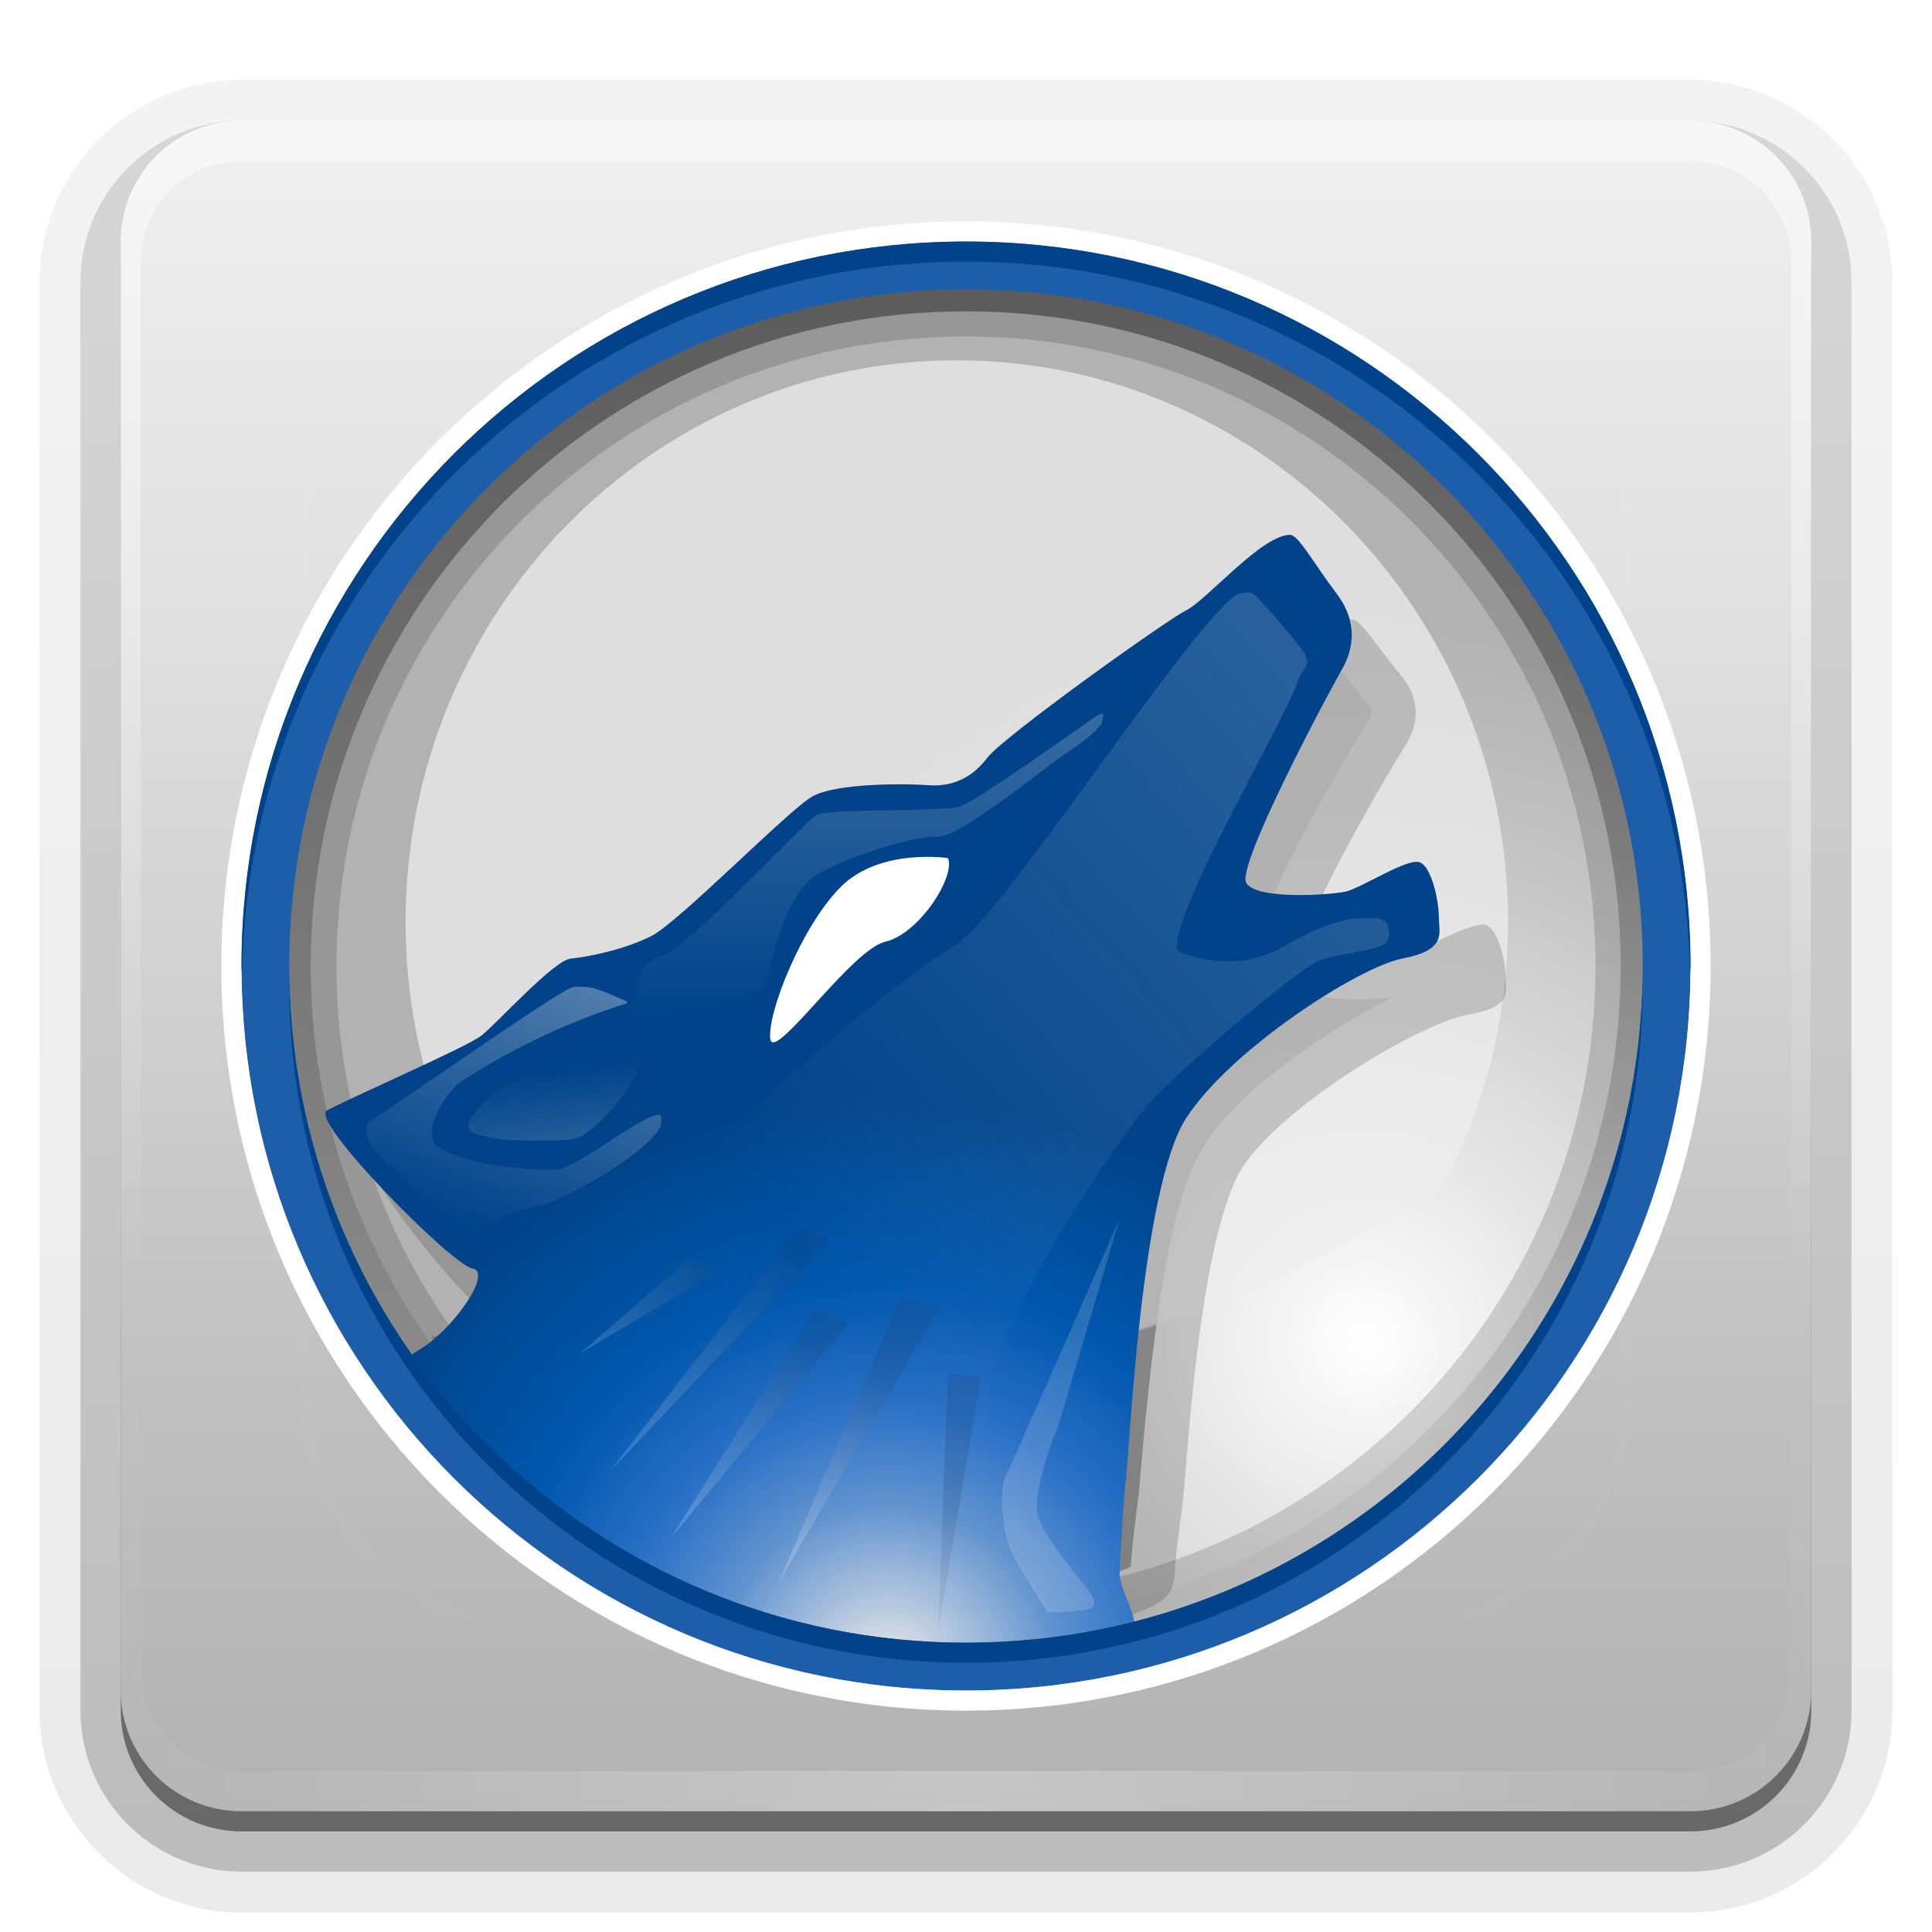 <svg xmlns="http://www.w3.org/2000/svg" viewBox="0 0 96 96" xmlns:xlink="http://www.w3.org/1999/xlink">
<defs>
<clipPath id="clipPath3613">
<path fill="#fff" d="m12,6h72a6,6 0 0,1 6,6v72a6,6 0 0,1 -6,6h-72a6,6 0 0,1 -6-6v-72a6,6 0 0,1 6-6"/>
</clipPath>
<filter width="1.384" x="-.192" y="-.192" height="1.384" color-interpolation-filters="sRGB" id="filter3794">
<feGaussianBlur stdDeviation="5.28"/>
</filter>
<linearGradient gradientTransform="matrix(.095 0 0 .095 8.473 8.674)" id="linearGradient3943" xlink:href="#XMLID_5_" y1="713.546" x1="319.186" y2="626.006" x2="373.125" gradientUnits="userSpaceOnUse"/>
<linearGradient gradientTransform="matrix(.095 0 0 .095 8.473 8.674)" id="linearGradient3940" xlink:href="#XMLID_5_" y1="790.515" x1="331.496" y2="688.751" x2="409.855" gradientUnits="userSpaceOnUse"/>
<linearGradient gradientTransform="matrix(.084 0 0 .084 12.003 12.008)" id="linearGradient3937" xlink:href="#linearGradient5498" y1="-363.425" x1="1508.496" y2="630.52" x2="361.144" gradientUnits="userSpaceOnUse"/>
<linearGradient gradientTransform="matrix(.084 0 0 .084 12.003 12.008)" id="linearGradient3934" xlink:href="#linearGradient5498" y1="-309.605" x1="370.622" y2="458.384" x2="370.206" gradientUnits="userSpaceOnUse"/>
<linearGradient gradientTransform="matrix(.095 0 0 .095 8.473 8.674)" id="linearGradient3946" xlink:href="#XMLID_5_" y1="704.236" x1="264.541" y2="612.605" x2="335.096" gradientUnits="userSpaceOnUse"/>
<linearGradient gradientTransform="matrix(1.024 0 0 1.012 -1.143 -98.071)" id="linearGradient3780" xlink:href="#ButtonShadow-0" y1="6.132" y2="90.239" x2="0" gradientUnits="userSpaceOnUse"/>
<linearGradient gradientTransform="matrix(1.006 0 0 .994 100 0)" id="ButtonShadow-0" y1="92.54" y2="7.017" x2="0" gradientUnits="userSpaceOnUse">
<stop offset="0"/>
<stop offset="1" stop-opacity=".588"/>
</linearGradient>
<linearGradient gradientTransform="matrix(.084 0 0 .084 12.003 12.008)" id="linearGradient3931" xlink:href="#linearGradient5498" y1="274.884" x1="247.477" y2="580.547" x2="130.318" gradientUnits="userSpaceOnUse"/>
<linearGradient gradientTransform="matrix(0 1 -1 0 96 0)" id="linearGradient3991" xlink:href="#linearGradient3985" x1="13.188" x2="82.812" gradientUnits="userSpaceOnUse"/>
<linearGradient gradientTransform="matrix(.095 0 0 .095 8.473 8.674)" id="linearGradient3952" xlink:href="#XMLID_5_" y1="634.632" x1="220.951" y2="560.355" x2="278.145" gradientUnits="userSpaceOnUse"/>
<linearGradient gradientTransform="matrix(.095 0 0 .095 8.473 8.674)" id="linearGradient3949" xlink:href="#XMLID_5_" y1="684.019" x1="237.208" y2="565.868" x2="328.185" gradientUnits="userSpaceOnUse"/>
<linearGradient gradientTransform="matrix(-.095 0 0 .095 98.725 8.674)" id="linearGradient3955" xlink:href="#XMLID_4_" y1="815.455" x1="429.849" y2="643.308" x2="480.12" gradientUnits="userSpaceOnUse"/>
<linearGradient gradientTransform="matrix(.084 0 0 .084 12.003 12.008)" id="linearGradient3928" xlink:href="#linearGradient5498" y1="756.761" x1="220.368" y2="491.067" x2="185.212" gradientUnits="userSpaceOnUse"/>
<linearGradient gradientTransform="translate(0 -96)" id="linearGradient3617" xlink:href="#radialGradient3809" y1="90" y2="5.988" x2="0" gradientUnits="userSpaceOnUse"/>
<linearGradient id="linearGradient3985">
<stop offset="0"/>
<stop offset="1" stop-opacity="0"/>
</linearGradient>
<linearGradient id="linearGradient3188" xlink:href="#linearGradient3737" y1="6" y2="63.893" x2="0" gradientUnits="userSpaceOnUse"/>
<linearGradient id="linearGradient3737">
<stop offset="0" stop-color="#fff"/>
<stop offset="1" stop-color="#fff" stop-opacity="0"/>
</linearGradient>
<linearGradient gradientTransform="translate(0 -97)" id="linearGradient3721" xlink:href="#ButtonShadow-0" y1="6.132" y2="90.239" x2="0" gradientUnits="userSpaceOnUse"/>
<linearGradient id="linearGradient3613" xlink:href="#linearGradient3737" y1="20.221" y2="138.661" x2="0" gradientUnits="userSpaceOnUse"/>
<linearGradient gradientTransform="matrix(-1.126 0 0 1.126 1028.91 -39.547)" id="XMLID_4_" y1="815.455" x1="429.849" y2="643.308" x2="480.12" gradientUnits="userSpaceOnUse">
<stop offset="0" stop-color="#fff"/>
<stop offset="1" stop-color="#e5eaf2"/>
</linearGradient>
<linearGradient id="linearGradient5498">
<stop offset="0" stop-color="#eee"/>
<stop offset="1" stop-color="#eee" stop-opacity="0"/>
</linearGradient>
<linearGradient id="XMLID_5_" y1="634.632" x1="220.951" y2="560.355" x2="278.145" gradientUnits="userSpaceOnUse">
<stop offset="0" stop-color="#fff"/>
<stop offset="1" stop-color="#193d6b"/>
</linearGradient>
<mask id="XMLID_23_">
<g filter="url(#Adobe_OpacityMaskFilter)">
<radialGradient cx="88.978" cy="-20.899" r="673.116" id="XMLID_24_" gradientUnits="userSpaceOnUse">
<stop offset=".309" stop-color="#fff"/>
<stop offset="1"/>
</radialGradient>
<ellipse fill="url(#XMLID_24_) #000000" cx="295.895" cy="286.172" rx="512.934" ry="349.106"/>
</g>
</mask>
<radialGradient cx="663.911" cy="649.227" gradientTransform="matrix(.084 0 0 .084 12.003 12.008)" r="427.12" id="radialGradient3972" xlink:href="#XMLID_22_" gradientUnits="userSpaceOnUse"/>
<radialGradient cx="622.728" cy="621.173" r="510.719" id="radialGradient3809" gradientUnits="userSpaceOnUse">
<stop offset="0" stop-color="#f0f0f0"/>
<stop offset=".281" stop-color="#e1e1e1"/>
<stop offset=".752" stop-color="#c0c0c0"/>
<stop offset="1" stop-color="#b2b2b2"/>
</radialGradient>
<radialGradient cx="375.214" cy="783.164" gradientTransform="matrix(.095 0 0 .095 8.473 8.674)" r="300.575" id="radialGradient3959" xlink:href="#radialGradient29545" gradientUnits="userSpaceOnUse"/>
<radialGradient cx="622.728" cy="621.173" r="510.719" id="XMLID_22_" gradientUnits="userSpaceOnUse">
<stop offset="0" stop-color="#fff"/>
<stop offset=".281" stop-color="#e6e6e6"/>
<stop offset=".752" stop-color="#c0c0c0"/>
<stop offset="1" stop-color="#b2b2b2"/>
</radialGradient>
<radialGradient cx="375.214" cy="783.164" gradientTransform="matrix(1.126 0 0 1.126 -41.873 -39.547)" r="300.575" id="radialGradient29545" gradientUnits="userSpaceOnUse">
<stop offset=".011" stop-color="#eeeeef" stop-opacity=".941"/>
<stop offset=".292" stop-color="#6193cf"/>
<stop offset=".458" stop-color="#2c72c7"/>
<stop offset=".677" stop-color="#0057ae"/>
<stop offset=".865" stop-color="#004d9a"/>
<stop offset="1" stop-color="#00438a"/>
</radialGradient>
<radialGradient cx="48" cy="90.172" gradientTransform="matrix(1.157 0 0 .996 -7.551 .197)" r="42" id="radialGradient3619" xlink:href="#linearGradient3737" gradientUnits="userSpaceOnUse"/>
</defs>
<path opacity=".08" fill="url(#linearGradient3780)" d="m12-95.031c-5.511,0-10.031,4.52-10.031,10.031v71c0,5.511 4.52,10.031 10.031,10.031h72c5.511,0 10.031-4.52 10.031-10.031v-71c0-5.511-4.52-10.031-10.031-10.031h-72z" transform="scale(1 -1)"/>
<path opacity=".1" fill="url(#linearGradient3780)" d="m12-94.031c-4.972,0-9.031,4.06-9.031,9.031v71c0,4.972 4.06,9.031 9.031,9.031h72c4.972,0 9.031-4.06 9.031-9.031v-71c0-4.972-4.06-9.031-9.031-9.031h-72z" transform="scale(1 -1)"/>
<path opacity=".2" fill="url(#linearGradient3780)" d="m12-93c-4.409,0-8,3.591-8,8v71c0,4.409 3.591,8 8,8h72c4.409,0 8-3.591 8-8v-71c0-4.409-3.591-8-8-8h-72z" transform="scale(1 -1)"/>
<path opacity=".3" fill="url(#linearGradient3780)" d="m12-92h72a7,7 0 0,1 7,7v71a7,7 0 0,1 -7,7h-72a7,7 0 0,1 -7-7v-71a7,7 0 0,1 7-7" transform="scale(1 -1)"/>
<path opacity=".45" fill="url(#linearGradient3721)" d="m12-91h72a6,6 0 0,1 6,6v72a6,6 0 0,1 -6,6h-72a6,6 0 0,1 -6-6v-72a6,6 0 0,1 6-6" transform="scale(1 -1)"/>
<path fill="url(#linearGradient3617)" d="m12-90h72a6,6 0 0,1 6,6v72a6,6 0 0,1 -6,6h-72a6,6 0 0,1 -6-6v-72a6,6 0 0,1 6-6" transform="scale(1 -1)"/>
<path opacity=".5" fill="url(#linearGradient3188)" d="m12,6c-3.324,0-6,2.676-6,6v2 68 2c0,.335 .041,.651 .094,.969 .049,.296 .097,.597 .188,.875 .01,.03 .021,.064 .031,.094 .099,.288 .235,.547 .375,.812 .145,.274 .316,.536 .5,.781 .184,.246 .374,.473 .594,.688 .44,.428 .943,.815 1.5,1.094 .279,.14 .574,.247 .875,.344-.256-.1-.487-.236-.719-.375-.007-.004-.024,.004-.031,0-.032-.019-.062-.043-.094-.062-.12-.077-.231-.164-.344-.25-.106-.081-.213-.161-.312-.25-.178-.161-.347-.345-.5-.531-.108-.13-.218-.265-.312-.406-.025-.038-.038-.086-.062-.125-.065-.103-.13-.204-.188-.312-.101-.195-.206-.416-.281-.625-.008-.022-.024-.041-.031-.062-.032-.092-.036-.187-.062-.281-.03-.107-.07-.203-.094-.312-.073-.342-.125-.698-.125-1.062v-2-68-2c0-2.782 2.218-5 5-5h2 68 2c2.782,0 5,2.218 5,5v2 68 2c0,.364-.052,.721-.125,1.062-.044,.207-.088,.398-.156,.594-.008,.022-.023,.041-.031,.062-.063,.174-.138,.367-.219,.531-.042,.083-.079,.17-.125,.25-.055,.097-.127,.188-.188,.281-.094,.141-.205,.276-.312,.406-.143,.174-.303,.347-.469,.5-.011,.01-.02,.021-.031,.031-.138,.126-.285,.234-.438,.344-.103,.073-.204,.153-.312,.219-.007,.004-.024-.004-.031,0-.232,.139-.463,.275-.719,.375 .301-.097 .597-.204 .875-.344 .557-.279 1.06-.666 1.5-1.094 .22-.214 .409-.442 .594-.688 .184-.246 .355-.508 .5-.781 .14-.265 .276-.525 .375-.812 .01-.031 .021-.063 .031-.094 .09-.278 .139-.579 .188-.875 .052-.318 .094-.634 .094-.969v-2-68-2c0-3.324-2.676-6-6-6h-72z"/>
<path opacity=".25" fill="url(#radialGradient3619)" d="m12,90c-3.324,0-6-2.676-6-6v-2-68-2c0-.335 .041-.651 .094-.969 .049-.296 .097-.597 .188-.875 .01-.03 .021-.064 .031-.094 .099-.288 .235-.547 .375-.812 .145-.274 .316-.536 .5-.781 .184-.246 .374-.473 .594-.688 .44-.428 .943-.815 1.5-1.094 .279-.14 .574-.247 .875-.344-.256,.1-.487,.236-.719,.375-.007,.004-.024-.004-.031,0-.032,.019-.062,.043-.094,.062-.12,.077-.231,.164-.344,.25-.106,.081-.213,.161-.312,.25-.178,.161-.347,.345-.5,.531-.108,.13-.218,.265-.312,.406-.025,.038-.038,.086-.062,.125-.065,.103-.13,.204-.188,.312-.101,.195-.206,.416-.281,.625-.008,.022-.024,.041-.031,.062-.032,.092-.036,.187-.062,.281-.03,.107-.07,.203-.094,.312-.073,.342-.125,.698-.125,1.062v2 68 2c0,2.782 2.218,5 5,5h2 68 2c2.782,0 5-2.218 5-5v-2-68-2c0-.364-.052-.721-.125-1.062-.044-.207-.088-.398-.156-.594-.008-.022-.023-.041-.031-.062-.063-.174-.138-.367-.219-.531-.042-.083-.079-.17-.125-.25-.055-.097-.127-.188-.188-.281-.094-.141-.205-.276-.312-.406-.143-.174-.303-.347-.469-.5-.011-.01-.02-.021-.031-.031-.138-.126-.285-.234-.438-.344-.103-.073-.204-.153-.312-.219-.007-.004-.024,.004-.031,0-.232-.139-.463-.275-.719-.375 .301,.097 .597,.204 .875,.344 .557,.279 1.06,.666 1.5,1.094 .22,.214 .409,.442 .594,.688 .184,.246 .355,.508 .5,.781 .14,.265 .276,.525 .375,.812 .01,.031 .021,.063 .031,.094 .09,.278 .139,.579 .188,.875 .052,.318 .094,.634 .094,.969v2 68 2c0,3.324-2.676,6-6,6h-72z"/>
<path opacity=".1" fill="url(#linearGradient3613)" filter="url(#filter3794)" stroke="#fff" stroke-linecap="round" stroke-width=".5" d="m27,15h42a12,12 0 0,1 12,12v42a12,12 0 0,1 -12,12h-42a12,12 0 0,1 -12-12v-42a12,12 0 0,1 12-12" clip-path="url(#clipPath3613)"/>
<path fill="url(#radialGradient3972)" d="m82.817,48.008c0,19.217-15.597,34.814-34.814,34.814-19.217,0-34.814-15.597-34.814-34.814 0-19.217 15.597-34.814 34.814-34.814 19.217,0 34.814,15.597 34.814,34.814z"/>
<path opacity=".4" fill="#323232" d="m66.719,33.375c-.294,.199-.61,.4-.969,.688-.474,.38-.967,.808-1.438,1.188-.471,.38-.808,.704-1.531,1.031 .167-.075-.734,.423-1.656,1-.922,.577-2.076,1.306-3.219,2.062-1.143,.756-2.281,1.532-3.156,2.156-.438,.312-.831,.606-1.094,.812-.263,.206-.462,.437-.281,.219-1.23,1.484-3.129,2.151-4.844,2.031-.428-.03-1.6-.058-2.688,0-1.087,.058-2.296,.37-2.125,.281 .171-.088-.525,.404-1.219,.969-.694,.564-1.567,1.268-2.438,2-.87,.732-1.749,1.476-2.531,2.094-.782,.617-1.282,1.073-2.156,1.469-1.788,.809-3.667,1.144-4.844,1.25 .875-.079 .436-.13 .125,.094-.311,.223-.772,.583-1.219,.969-.893,.771-1.603,1.506-2.438,2.094-.664,.467-1.053,.599-1.75,.906-.697,.307-1.513,.656-2.344,1-.608,.252-1.146,.494-1.688,.719 .367,.547 .724,1.083 1.219,1.719 .728,.934 1.526,1.868 2.156,2.531 .315,.332 .588,.582 .75,.719 .162,.137 .482,.054-.5-.094 .315,.048 .717-.035 1.438,.625 .36,.33 .743,1.053 .719,1.75-.024,.697-.319,1.151-.531,1.406-.424,.51-.696,.598-.938,.719-.241,.121-.455,.204-.688,.281-.008,.003-.023-.003-.031,0 .343,.563 .555,1.017 1.094,1.719 1.904,2.477 5.068,5.614 10.062,8.094 8.465,4.202 14.82,1.725 18.625,.562 1.086-.332 1.493-.55 1.594-.594 .094-1.294 .239-2.324 .406-3.688 .036-.294 .303-3.983 .781-7.656 .239-1.837 .525-3.751 .938-5.469 .413-1.718 .856-3.212 1.781-4.5 1.476-2.056 3.815-3.82 6.156-5.312 1.024-.653 1.977-1.176 2.906-1.656-.579,.045-1.078,.108-1.812,.094-.633-.013-1.284-.057-1.938-.188-.654-.13-1.486-.098-2.312-1.344-.481-.726-.396-1.252-.375-1.594 .021-.342 .06-.573 .125-.812 .131-.48 .316-.941 .531-1.438 .431-.993 1.005-2.131 1.625-3.281 1.24-2.301 2.535-4.452 2.969-5.125 .145-.225 .187-.386 .188-.469 .001-.083 .011-.185-.281-.531-.499-.591-.83-1.072-1.156-1.5z"/>
<path opacity=".86" fill="#eee" mask="url(#XMLID_23_)" d="m699.571,390.895c0,162.148-129.16,293.746-288.304,293.746-159.144,0-288.304-131.598-288.304-293.746 0-162.148 129.16-293.746 288.304-293.746 159.144,0 288.304,131.598 288.304,293.746z" transform="matrix(.095 0 0 .095 8.473 8.674)"/>
<path opacity=".15" d="m48,13.188c-19.217,0-34.812,15.595-34.812,34.812 0,19.217 15.595,34.812 34.812,34.812 19.217,0 34.812-15.595 34.812-34.812 0-19.217-15.595-34.812-34.812-34.812zm0,3.531c17.266,0 31.281,14.015 31.281,31.281 0,17.266-14.015,31.281-31.281,31.281-17.266,0-31.281-14.015-31.281-31.281 0-17.266 14.015-31.281 31.281-31.281z"/>
<path opacity=".4" fill="url(#linearGradient3991)" d="m82.812,48c0-19.217-15.595-34.812-34.812-34.812-19.217,0-34.812,15.595-34.812,34.812 0,19.217 15.595,34.812 34.812,34.812 19.217,0 34.812-15.595 34.812-34.812zm-2.281,0c0,17.963-14.569,32.531-32.531,32.531-17.963,0-32.562-14.569-32.562-32.531 0-17.963 14.6-32.531 32.562-32.531 17.963,0 32.531,14.569 32.531,32.531z"/>
<path opacity=".22" fill="#323232" d="m67.184,30.781c-1.449,0-4.262,3.021-5.316,3.498-1.054,.477-9.401,5.883-10.192,6.837-.79,.954-1.845,1.352-2.987,1.272-1.142-.08-4.753-.112-5.983,.524-1.23,.636-6.845,5.836-8.251,6.472-1.406,.636-3.24,.962-4.118,1.041-.878,.08-3.789,3.013-4.58,3.57-.791,.556-6.572,2.785-7.45,3.262-.879,.477 5.166,8.027 6.22,8.186 1.054,.159-1.036,.939-3.064,.939-.223,0 2.899,8.188 13.545,13.472 9.203,4.568 16.618,1.794 20.245,.686 2.564-.783 3.029-1.133 3.117-2.405 .088-1.272 .247-2.277 .423-3.708 .176-1.431 .79-13.436 3.075-16.616 2.284-3.18 8.813-6.998 11.097-7.395 2.284-.398 1.845-1.192 1.845-1.908 0-.716-.351-2.306-.967-2.544-.615-.238-3.015,1.194-3.805,1.353-.791,.159-4.569,.398-5.096-.397-.527-.795 4.262-8.905 4.877-9.858 .615-.954 .878-2.226-.264-3.578-1.143-1.352-1.933-2.703-2.373-2.703z"/>
<path fill="url(#radialGradient3959)" d="m64.101,26.575c-1.405,0-4.134,3.239-5.157,3.75-1.023,.511-9.119,6.306-9.886,7.329-.767,1.023-1.79,1.449-2.897,1.363-1.108-.085-4.61-.12-5.803,.562-1.193,.682-6.639,6.256-8.003,6.938-1.363,.682-3.142,1.031-3.995,1.116-.852,.085-3.675,3.23-4.442,3.827-.767,.597-6.827,3.219-7.68,3.73-.852,.511 6.217,7.673 7.24,7.843 1.023,.171-.97,3.064-2.672,4.051-2.987,1.731 1.253,6.809 11.579,12.473 8.927,4.897 19.282,3.865 22.8,2.678 2.487-.84 .363-2.82 .448-4.183 .085-1.364 .157-3.157 .327-4.69 .171-1.534 .767-14.402 2.983-17.811 2.216-3.409 8.549-7.501 10.764-7.927 2.216-.426 1.79-1.278 1.79-2.045 0-.767-.341-2.471-.938-2.727-.597-.256-2.924,1.28-3.691,1.45-.767,.17-4.431,.426-4.943-.426-.511-.852 4.134-9.545 4.731-10.568 .597-1.023 .852-2.386-.256-3.835-1.107-1.449-1.875-2.898-2.301-2.898z"/>
<path fill="#fff" d="m47.102,42.639c0,0-3.376-.519-5.324,1.429-1.948,1.948-3.637,6.234-3.506,7.532 .13,1.299 4.026-4.415 5.714-4.805 1.688-.39 3.507-3.247 3.117-4.156z"/>
<path opacity=".18" fill="url(#linearGradient3955)" d="m55.627,60.565c0,0-3.021,10.285-3.098,10.444-.432,.897-1.228,3.498-.954,4.337 .323,.989 1.533,2.428 2.098,3.147 .565,.719 .807,1.079 .645,1.349-.161,.27-2.259,.27-2.259,.27 0,0-1.613-2.428-1.937-3.327-.323-.899-.484-2.787-.161-3.416 .323-.629 5.665-12.803 5.665-12.803z"/>
<path opacity=".2" fill="url(#linearGradient3952)" d="m34.333,62.481-5.519,4.778 6.92-4.119-1.4-.659z"/>
<path opacity=".2" fill="url(#linearGradient3949)" d="m39.77,60.834-9.391,12.192 10.792-11.368-1.4-.824z"/>
<path opacity=".201" fill="url(#linearGradient3946)" d="m40.511,65.035-7.167,11.368 8.815-10.627-1.647-.741z"/>
<path opacity=".2" fill="url(#linearGradient3943)" d="m44.712,64.541-6.014,14.087 7.991-13.675-1.977-.412z"/>
<path opacity=".2" fill="url(#linearGradient3940)" d="m47.101,68.248-.494,12.851 2.142-12.686-1.647-.165z"/>
<path opacity=".58" fill="url(#linearGradient3937)" d="m47.48,73.483c-5.868-2.611-11.16-6.193-15.732-10.649-.513-.5-.628-.634-.628-.731 0-.102 .146-.247 1.032-1.025 1.803-1.583 2.2-2.006 2.507-2.67 .314-.679 .962-1.479 2.227-2.748 2.792-2.802 7.859-6.989 10.25-8.468 .415-.257 .654-.443 .983-.765 1.043-1.022 2.658-3.087 6.022-7.701 3.582-4.912 4.787-6.499 5.979-7.873 .72-.83 1.25-1.323 1.456-1.354 .087-.013 .232-.037 .322-.052 .09-.015 .205-.008 .255,.016 .051,.024 .124,.054 .164,.067 .076,.024 1.53,1.669 2.065,2.337 .641,.8 .699,1.023 .378,1.459-.12,.163-.235,.397-.324,.657-.152,.447-.938,2.035-2.147,4.34-.951,1.812-2.237,4.374-2.639,5.255-.849,1.86-1.263,3.141-1.154,3.573 .035,.141 .25,.242 .826,.389 1.347,.344 2.592,.292 3.752-.157 .175-.068 .587-.278 .915-.467 1-.577 1.754-.9 2.696-1.154 .45-.121 .557-.134 1.156-.138 .629-.004 .67,.001 .872,.105 .183,.094 .216,.132 .247,.277 .069,.327 .081,.537 .034,.585-.026,.026-.047,.09-.047,.141 0,.213-.512,.385-1.94,.652-1.498,.28-1.57,.31-2.612,1.089-2.333,1.744-5.963,4.904-7.251,6.311-.584,.638-1.48,1.874-2.687,3.707-2.708,4.113-4.585,7.665-5.086,9.628-.1,.39-.38,2.152-.634,3.988-.235,1.694-.245,1.745-.358,1.741-.05-.002-.454-.165-.899-.363z"/>
<path fill="url(#linearGradient3934)" d="m31.61,50.587c-.026-.093-.021-.913 .009-1.297 .021-.275 .038-.365 .111-.581 .226-.667 .557-1.038 1.036-1.162 .178-.046 .275-.094 .533-.261 .53-.344 1.207-.915 2.29-1.933 .294-.276 1.486-1.449 2.649-2.606 1.163-1.157 2.167-2.142 2.231-2.188 .064-.046 .158-.095 .209-.109 .373-.099 1.277-.147 3.567-.189 2.152-.04 3.069-.081 3.352-.152 .293-.073 .961-.468 2.308-1.367 .974-.649 3.046-2.082 4.247-2.937 .322-.229 .453-.31 .504-.31 .038,0 .075-.011 .083-.023 .008-.013 .03-.023 .05-.023 .029,0 .033,.024 .023,.134-.026,.282-.043,.34-.132,.458-.241,.322-.878,.842-1.628,1.33-.193,.125-.566,.396-.831,.601-2.667,2.067-4.479,3.291-5.263,3.554-.155,.052-.215,.059-.495,.059-.539,0-1.159,.117-2.216,.418-1.558,.444-2.991,1.026-3.744,1.521-.654,.43-1.179,1.255-1.707,2.681-.208,.561-.453,1.39-.748,2.532-.073,.284-.141,.528-.149,.542-.009,.014-1.405,.323-3.104,.686-1.699,.363-3.106,.666-3.128,.673-.029,.009-.045-.006-.058-.053z"/>
<path opacity=".7" fill="url(#linearGradient3931)" d="m23.611,60.932c-.032-.007-.096-.013-.141-.014-.2-.002-.766-.288-1.376-.695-.661-.441-1.193-.863-1.796-1.425-.121-.113-.333-.308-.47-.433-.368-.335-.936-.906-1.103-1.108-.305-.37-.468-.642-.491-.818-.034-.268-.033-.331 .011-.561 .01-.052 .139-.164 .314-.274 .329-.204 1.028-.678 3.49-2.367 3.747-2.57 5.326-3.614 6.158-4.075 .211-.117 .269-.13 .58-.13 .298-0 .55,.026 .728,.078 .357,.102 .908,.318 1.395,.545 .243,.113 .26,.124 .26,.161 0,.036-.009,.042-.084,.063-.175,.049-.641,.203-1.023,.337-2.322,.816-4.646,1.941-6.724,3.256-.492,.312-.55,.353-.734,.537-.522,.522-.993,1.339-1.124,1.951-.018,.085-.027,.187-.027,.323-0,.216 .026,.33 .107,.468 .322,.549 1.954,1.067 4.065,1.29 .616,.065 .9,.08 1.525,.081l.609,.001 .161-.056c.431-.149 1.022-.486 2.302-1.315 1.11-.719 1.452-.928 1.848-1.129 .37-.188 .557-.244 .717-.214 .061,.011 .072,.045 .072,.221 .001,.254-.027,.351-.156,.543-.372,.553-1.288,1.305-2.577,2.115-1.083,.681-2.316,1.312-2.973,1.521-.062,.02-.229,.063-.371,.095-.757,.173-1.514,.443-2.514,.896-.142,.064-.267,.111-.315,.118-.143,.021-.285,.026-.345,.013z"/>
<path fill="url(#linearGradient3928)" d="m26.216,56.673c-.014-.002-.199-.007-.41-.011-.381-.008-.619-.024-.959-.066-.789-.097-1.314-.252-1.498-.443-.039-.041-.052-.089-.051-.192 .001-.134 .013-.186 .07-.299 .243-.476 .942-1.231 1.765-1.905 .181-.148 .48-.373 .635-.477l.112-.075 2.545-.308 2.545-.308 .169,.01c.157,.009 .291,.019 .632,.047 .158,.013 .17,.019 .155,.072-.005,.018-.009,.049-.009,.069-0,.051-.08,.239-.192,.449-.602,1.133-1.817,2.561-2.626,3.085-.232,.15-.394,.221-.603,.263-.213,.043-.485,.07-.788,.079-.297,.009-1.444,.017-1.491,.011z"/>
<path fill="#1c5eaa" line-height="normal" color="#000" d="m48,12c-19.859,0-36,16.141-36,36 0,19.859 16.141,36 36,36 19.859,0 36-16.141 36-36 0-19.859-16.141-36-36-36zm0,2.373c18.576,0 33.627,15.051 33.627,33.627 0,18.576-15.051,33.627-33.627,33.627-18.576,0-33.627-15.051-33.627-33.627 0-18.576 15.051-33.627 33.627-33.627z"/>
<path fill="#fff" d="m85,48c0,20.434-16.566,37-37,37-20.434,0-37-16.566-37-37 0-20.434 16.566-37 37-37 20.434,0 37,16.566 37,37zm-1,0c0-19.882-16.118-36-36-36-19.882,0-36,16.118-36,36 0,19.882 16.118,36 36,36 19.882,0 36-16.118 36-36z"/>
<path fill="#00438a" line-height="normal" color="#000" d="m48,12c-19.859,0-36,16.141-36,36 0,.169 .029,.332 .031,.5 .271-19.627 16.278-35.5 35.969-35.5 19.691,0 35.698,15.873 35.969,35.5 .002-.168 .031-.332 .031-.5 0-19.859-16.141-36-36-36zm-33.625,36.5c-.003,.168 0,.331 0,.5 0,18.576 15.049,33.625 33.625,33.625 18.576,0 33.625-15.049 33.625-33.625 0-.169 .003-.332 0-.5-.27,18.342-15.218,33.125-33.625,33.125-18.407,0-33.355-14.783-33.625-33.125z"/>
</svg>
